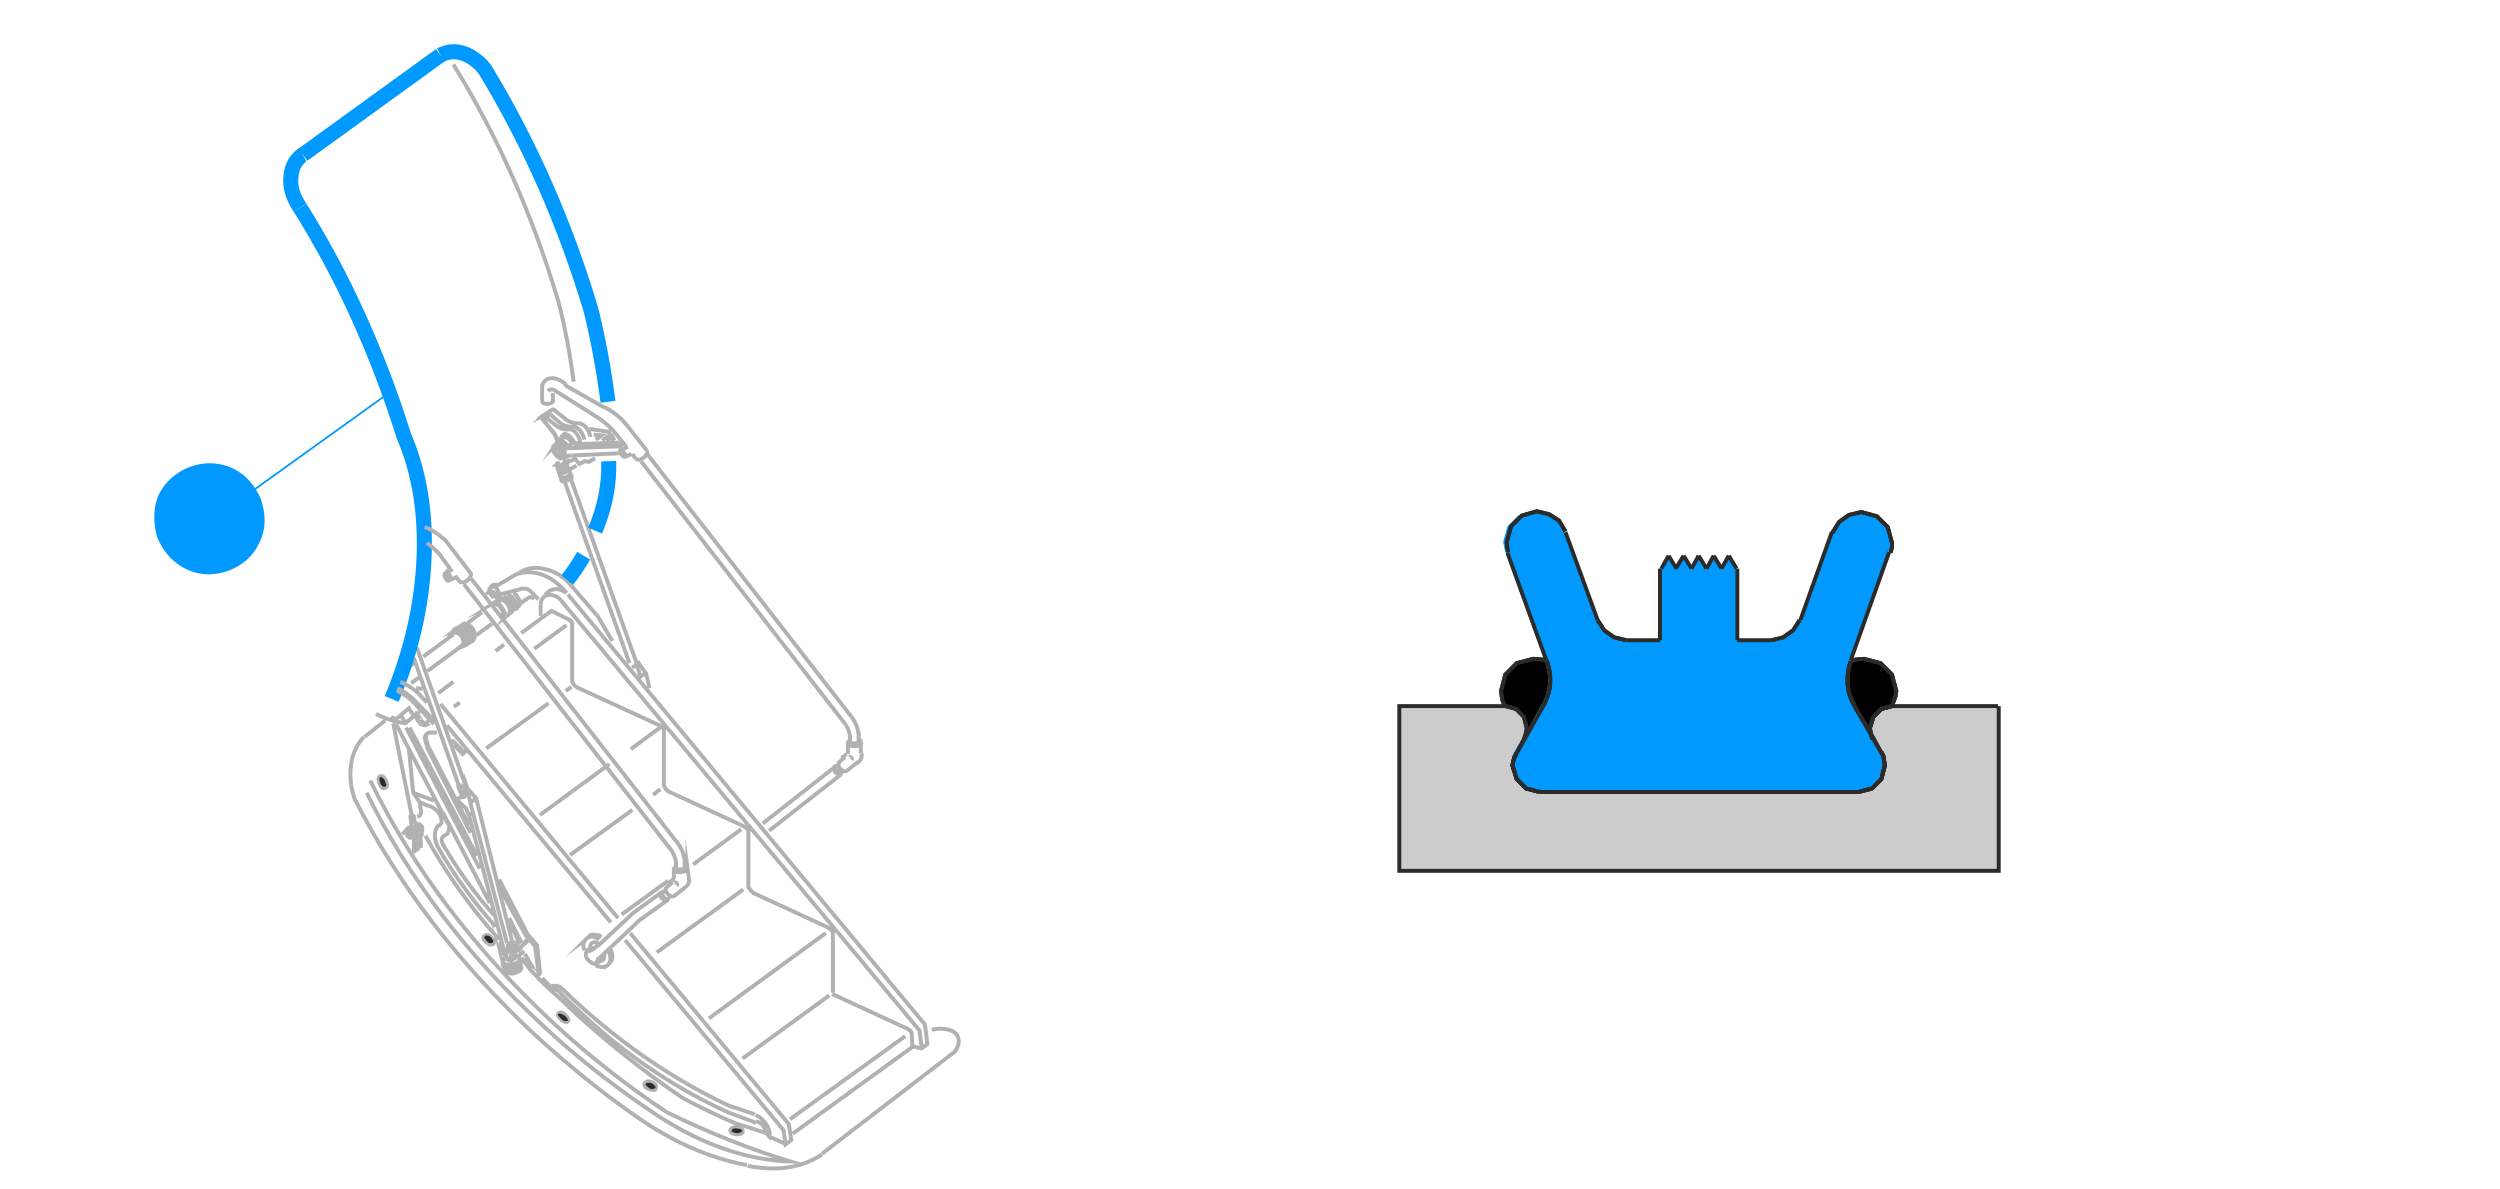 <?xml version="1.0" encoding="utf-8"?>
<!-- Generator: Adobe Illustrator 24.2.3, SVG Export Plug-In . SVG Version: 6.00 Build 0)  -->
<svg version="1.1" id="Ebene_1" xmlns="http://www.w3.org/2000/svg" xmlns:xlink="http://www.w3.org/1999/xlink" x="0px" y="0px"
	 viewBox="0 0 349.1 166" style="enable-background:new 0 0 349.1 166;" xml:space="preserve">
<style type="text/css">
	.st0{fill:none;stroke:#0099FF;stroke-width:0.25;stroke-miterlimit:5;}
	.st1{fill:#0099FF;}
	.st2{fill:none;stroke:#0099FF;stroke-width:0.55;stroke-miterlimit:5;}
	.st3{fill:none;stroke:#B1B1B1;stroke-width:0.55;stroke-miterlimit:5;}
	.st4{fill:none;stroke:#0099FF;stroke-width:2.1;stroke-miterlimit:5;}
	.st5{fill:none;stroke:#B1B1B1;stroke-width:0.55;stroke-miterlimit:59.999;}
	.st6{fill:#2B2B2A;}
	.st7{fill:none;stroke:#B1B1B1;stroke-width:0.25;stroke-miterlimit:5;}
	.st8{fill:#CCCCCC;}
	.st9{fill:none;stroke:#2B2B2A;stroke-width:0.55;stroke-miterlimit:5;}
</style>
<path id="Layer1_2_MEMBER_0_1_STROKES" class="st0" d="M55.1,54.3L27.4,74.2"/>
<path class="st1" d="M22.7,69c-0.9,1.8-1.1,3.8-0.4,6c0.9,2.2,2.4,3.7,4.3,4.5c1.7,0.7,3.5,0.7,5.4,0c1.8-0.7,3.2-1.9,4-3.6
	c1-1.9,1-4,0.2-6.2c-1-2.1-2.4-3.5-4.3-4.2c-1.7-0.6-3.5-0.6-5.3,0.1C24.9,66.2,23.6,67.3,22.7,69z"/>
<path id="Layer1_2_MEMBER_1_1_STROKES" class="st2" d="M22.2,74.9c0.9,2.2,2.4,3.7,4.3,4.5c1.7,0.7,3.5,0.7,5.4,0
	c1.8-0.7,3.2-1.9,4-3.6c1-1.9,1-4,0.2-6.2c-1-2.1-2.4-3.5-4.3-4.2c-1.7-0.6-3.5-0.6-5.3,0.1c-1.8,0.7-3.1,1.9-4,3.5
	C21.7,70.7,21.6,72.7,22.2,74.9z"/>
<path id="Layer1_2_MEMBER_2_1_STROKES" class="st3" d="M86.4,63.3l-6.6,0.3 M85.5,89.5l-2-3.4l-3.7-4.3 M72.8,88.4l4.2-3.1l2.6,1.3
	l0.3,0.4v8.2l0.3,0.5l0.4,0.3l11.3,5.2l0.5,0.3l0.1,0.1l0.2,0.2v7.9l0.3,0.5l0.3,0.3l10.4,4.8l0.5,0.3l0.3,0.3v8l0.4,0.5l0.3,0.3
	l10.4,4.8l0.4,0.3l0.3,0.3v8.5 M75.5,86v-1.6 M79,96.5l0.8-0.6 M89.3,92.8l0.9,1.2l0.5,2.1 M74.6,90.6l4.5-3.3 M75.4,113.8l9.7-7.1
	 M79.6,119.4l8.7-6.3 M96.8,120.7l6.7-4.9 M91.2,111l1-0.8 M92.3,101.5l-4.2,3.1 M106.9,158.1l0.5,0.6l0.1-0.5 M91.7,133l12.1-8.8
	 M86.8,127.7l6.5-4.7 M87.3,131.3l22.1,26.5l0.3,2l0.8-0.6l-0.3-1.9l-0.1-0.4L88,130.3 M79.3,83l49.8,60l0.1,0.4l0.3,2.4l-0.8,0.6
	l-1.3-0.3v0.1l-16.7,12.1 M116.2,138.8l10.4,4.8l0.5,0.3l0.2,0.3l0.1,1.8 M128.7,146.4l-0.3-2.5L78.3,83.8 M133.4,146.8l-18.6,14.3
	 M110.3,156.3l16.1-11.6 M116.7,107l-10.2,8 M117.5,108.1l-10.1,7.9 M103.7,147.8l12.1-8.8 M99,142.2l16.3-11.9 M109.6,159.7l-2.2-1
	 M50.9,102.9l2.9-2.3 M63.4,98.7l0.8-0.6 M61.2,96.8l2.1-1.6 M69.2,90.9l1.2-0.9 M67.9,104.5l8.7-6.3 M85.3,128.8l-22.9-27.5
	 M61.5,98.3l24.8,29.9 M118.1,101.2L89.5,64.4 M118.9,100.1L90.3,63.3 M78.9,67.4l9,25.2 M79.8,67.1l9.1,25.5"/>
<path id="Layer1_2_MEMBER_3_1_STROKES" class="st4" d="M42.3,21.6L61.5,7.7"/>
<path id="Layer1_2_MEMBER_4_1_STROKES_1_" class="st3" d="M65.3,87l2-1.5 M59.1,91.7l4.2-3.1 M66.5,88.7l2.2-1.6 M59.7,93.7l4.9-3.6
	 M57.4,95.4l1.1-0.8 M57.8,91.9l0.2,0.6l6.1,17.3 M58,92.5L57.2,93 M58.2,90.4l6.7,19"/>
<path id="Layer1_2_MEMBER_5_1_STROKES_1_" class="st4" d="M42.3,21.6c-0.2,0.1-0.4,0.3-0.6,0.5c-0.8,0.8-1.1,1.9-1.1,3.2
	c0,1.3,0.5,2.5,1.3,3.7 M61.5,7.7c0.8-0.4,1.6-0.6,2.6-0.4S66,8,66.9,8.8c0.4,0.3,0.7,0.8,1.1,1.3"/>
<path id="Layer1_2_MEMBER_6_1_STROKES_1_" class="st3" d="M75.7,56v-1.9c0-0.3,0.1-0.6,0.3-0.8c0.3-0.4,0.7-0.5,1.3-0.5
	c0.5,0.1,1,0.3,1.5,0.7l0.1,0.1l0.2,0.3l4.9,2.8c0.8,0.3,1.6,0.8,2.4,1.5c0.4,0.3,0.6,0.6,0.9,0.9c0,0,0,0.1,0.1,0.1l2.9,3.7
	 M76.5,54.6c0.3-0.3,0.7-0.3,1.1,0l0,0l5.7,3.6c0.6,0.4,1.2,0.8,1.8,1.4c0.3,0.3,0.7,0.7,1,1.1l1.3,1.6 M77.2,54.9V56 M82.3,59.9
	l2.7,0.4 M88.3,63.4l0.5,0.7 M118.1,101.2c0.4,0.6,0.6,1.3,0.6,1.9 M118.4,104.8v0.4h0v0.1h0v0 M120.3,105.2c0.1,0.4,0,0.8-0.3,1.1
	l-0.3,0.3 M118.9,100.1c0.6,0.8,0.9,1.6,1,2.4 M78.3,83.8c-0.3-0.4-0.7-0.6-1.2-0.7c-0.4-0.1-0.8,0-1.1,0.2
	c-0.3,0.3-0.5,0.6-0.5,1.1 M69.8,83l2.8-0.7h0c0.1,0,0.2-0.1,0.2-0.1c0.2,0,0.4,0,0.7,0c0.3,0.1,0.7,0.4,0.9,0.7c0,0,0,0,0,0
	l0.8,0.8 M76.5,82.7c0.7-0.6,1.6-0.6,2.6,0.1c-1-1.2-2.1-2.1-3.5-2.6c-1.4-0.4-2.6-0.4-3.7,0.1l-2.7,1.6 M106.9,158.1
	c0-0.4-0.2-0.7-0.5-1.1c-0.3-0.2-0.5-0.4-0.8-0.4 M107.5,158.3c-0.1-0.8-0.5-1.5-1.2-2.1c-0.3-0.3-0.6-0.4-0.8-0.5 M114.8,161.2
	c-2.9,1.9-6.3,2.4-10.4,1.6 M50.8,102.9c-1,1.1-1.6,2.4-1.8,4c-0.2,1.6,0,3.2,0.6,4.9 M71.9,80.3l0.6-0.3c1-0.7,2.3-0.9,3.7-0.5
	c1.4,0.3,2.6,1.1,3.7,2.4"/>
<path id="Layer1_2_MEMBER_7_1_STROKES_1_" class="st4" d="M41.9,29c5.9,9.4,10.8,20.1,14.5,31.9c2.2,5.1,3.1,10.9,2.8,17.3
	c-0.3,6.4-1.8,12.9-4.5,19.4 M85,64.4c0.1,3.2-0.5,6.4-1.9,9.7 M67.9,10c6.1,10.1,11,21.2,14.6,33.2c1,4,1.8,8.3,2.4,12.9
	 M81.5,77.6c-0.7,1.2-1.4,2.3-2.3,3.4"/>
<path id="Layer1_2_MEMBER_8_1_STROKES_1_" class="st5" d="M119.9,102.4v0.8c0.2,0.1,0.3,0.2,0.3,0.3c0,0,0,0,0,0c0,0,0,0.1,0,0.1
	v1.6 M118.4,104.9v-1.2v0c0-0.1,0.1-0.2,0.3-0.3v-0.6 M118.9,106.1c0.1-0.1,0.1-0.2,0-0.3c-0.1-0.1-0.2-0.2-0.3-0.1 M118.2,105.3
	l-0.5,0.4l0.1,0.2l-0.6,0.5l0,0c-0.1,0.1-0.1,0.3-0.1,0.5c0,0.1,0.1,0.3,0.2,0.4c0.4,0.4,0.7,0.5,1,0.3l0,0l1.5-1.2 M119.9,103.3
	v0.1c0,0.2-0.2,0.4-0.6,0.4c-0.3,0-0.5,0-0.6-0.1c0,0-0.1-0.1-0.1-0.2v-0.1 M118.4,103.7c0.1,0.4,0.4,0.5,1,0.5
	c0.6,0,0.9-0.2,0.9-0.5 M117.6,107.8L117.6,107.8c-0.2,0.2-0.3,0.1-0.6-0.1c-0.2-0.3-0.2-0.5-0.1-0.8c-0.1,0-0.2,0.1-0.3,0.1
	c-0.2,0.2-0.2,0.4,0,0.8c0.3,0.3,0.5,0.4,0.8,0.2L117.6,107.8z M117.2,106.9c-0.1,0-0.2,0-0.3,0 M76.1,83.1l0.5-0.5 M90.2,94
	l-0.8,0.5L89,92.9l0.1-0.2l0.2,0.1L89,92.3 M88.2,93.1l0.3,0c0.3-0.1,0.4-0.3,0.4-0.5 M96,121.2c0,0.3-0.3,0.5-0.9,0.6
	c-0.3,0-0.5,0-0.7-0.1c-0.2-0.1-0.3-0.2-0.3-0.4v1.2l-0.1,0.3h0v0h0v0h0l-0.5,0.4l0.2,0.2l-0.6,0.5c-0.2,0.2-0.2,0.3-0.1,0.5
	c0,0.1,0.1,0.3,0.2,0.4c0.4,0.4,0.7,0.5,1.1,0.2l1.5-1.2l0.1-0.1c0.3-0.3,0.4-0.6,0.3-1L96,121.2z M96,121.2c0-0.1-0.1-0.3-0.4-0.3
	v0.3c0,0.2-0.2,0.2-0.6,0.2c-0.3,0-0.4,0-0.5-0.1c0,0-0.1-0.1-0.1-0.2v-0.1c-0.2,0.1-0.3,0.3-0.3,0.4 M65.8,80.8l28.8,36.9
	c0.6,0.8,0.9,1.6,1,2.4v0.8 M94.4,120.9v-0.5c-0.1-0.6-0.3-1.1-0.6-1.6l-29-37.2 M94.5,123.7c0.1-0.1,0.1-0.2,0-0.3
	c-0.1-0.2-0.2-0.2-0.3-0.1 M92.8,124.5c-0.1,0-0.1,0-0.2,0c-0.2,0.3-0.1,0.6,0.1,0.8c0.2,0.2,0.4,0.3,0.6,0.2l-0.1,0.2c0,0,0,0,0,0
	l-3.9,2.8l-5.4,5.1c0,0.2-0.1,0.4-0.3,0.5c0,0.3-0.2,0.5-0.4,0.5c-0.3,0-0.6-0.1-0.9-0.4c-0.4-0.3-0.5-0.6-0.5-1
	c0-0.2,0.2-0.4,0.4-0.4c0,0,0,0,0,0c0-0.2,0.1-0.3,0.2-0.3c0-0.5,0.1-0.8,0.4-0.9c0.3-0.1,0.6,0,0.9,0.3l4.7-4.4l4-2.9 M92.3,124.6
	c0.1,0,0.1-0.1,0.3-0.1 M92.3,124.6c-0.2,0.2-0.2,0.5,0.1,0.8c0.1,0.1,0.3,0.2,0.4,0.3c0.1,0,0.2,0,0.3,0 M84,130.8l-0.4-0.2
	l-0.7-0.1l-0.3,0l-0.3,0.2L82,131c0.4-0.3,1-0.3,1.7,0.2 M82,131C82,131,82,131,82,131c-0.5,0.4-0.7,0.9-0.4,1.7 M83.6,131.9
	l-0.6,0.5l-0.4,0.3c-0.3,0-0.5,0-0.6,0 M65.2,109.9l-0.1-0.3c0,0.1-0.1,0.2-0.5,0.3c-0.4,0.2-0.6,0.2-0.6,0l0.3,0.7c0,0,0.1,0,0.2,0
	c0.1,0,0.2,0,0.4-0.1c0-0.2,0-0.4,0.1-0.4c0.1-0.1,0.2-0.1,0.3,0v0l0,0l1.2,1.4l3,12l3.9,7.1l1.3,1.5l0.5,3.7c0,0.1,0,0.2,0,0.3l0,0
	c0.1,0,0.2-0.2,0.2-0.4L75,132l-1.3-1.5l-4-7.7 M75.2,136.1C75.2,136.1,75.2,136.1,75.2,136.1c-0.1,0.1-0.2,0.2-0.4,0.1
	c0.6,0.7,1.3,1.3,2,2c0.4-0.2,0.8-0.1,1.2,0.2c0.9,1,2,2,3.3,3.2c6.3,5.9,13.1,10.4,20.3,13.7l4,1.5 M105.4,155.6l-3.6-1.2
	c-7.9-3.7-15.1-8.7-21.7-14.8l-1.9-1.8c-0.5-0.2-1-0.2-1.3,0l-1.2-1.2 M106.9,158.2l-0.9-0.3c-1.2-0.4-2.2-0.7-3.2-1
	c-2.4-1-4.9-2.2-7.5-3.6c-5.6-3.8-11-8.1-16-12.8c-0.8-0.8-1.7-1.6-2.5-2.3 M85,132.8c0.3,0.7,0.3,1.3,0.1,1.7
	c0.5-0.4,0.5-1,0.2-1.9 M83.5,134.1c0-0.1,0-0.1,0-0.2l0.4-0.3 M83.8,134.2c0.2,0,0.4-0.1,0.5-0.3c0.1-0.2,0.1-0.4,0.1-0.6
	 M83.2,134.8c0.6,0.3,1.1,0.3,1.5,0.1c0.2-0.1,0.3-0.3,0.4-0.4 M82.3,132.5c0.2-0.1,0.4-0.1,0.8-0.1 M49.6,111.7
	c6.1,12,14.5,22.9,25.2,32.9c4.4,4,9,7.8,13.9,11.2c5.1,3.6,10.3,5.9,15.6,6.9 M51.2,110.7c5.8,11.9,14.1,22.8,24.7,32.6
	c4.8,4.5,10.1,8.6,15.8,12.4c6.4,4.2,12.7,6.3,18.7,6.5c-5.6-1.7-11.4-4-17.3-6.9c-5.6-3.7-10.9-7.9-15.9-12.5
	c-11-10.3-19.5-21.5-25.5-33.8 M130.1,143.8c0.9-0.2,1.7-0.2,2.4,0c0.7,0.2,1.1,0.5,1.3,1.1c0.2,0.6,0,1.3-0.5,2 M69.8,83l-0.6-1.1
	L68.5,82l-0.2,0.3l0,0.4l0.2-0.1c0.1,0,0.2,0,0.3,0l1.6,1.3c0.2,0.1,0.4,0.3,0.5,0.5c0.2,0.3,0.3,0.6,0.3,0.9c0,0.2-0.1,0.4-0.2,0.5
	l0.1-0.1l0.2-0.1c0.2-0.1,0.3-0.3,0.3-0.6c0-0.3-0.1-0.6-0.3-0.8c-0.1-0.2-0.3-0.4-0.5-0.6l-0.5-0.4 M71.8,85.2c0,0,0.1-0.1,0.1-0.1
	c0.1-0.1,0.2-0.3,0.2-0.5c0-0.3-0.1-0.6-0.3-0.9c-0.3-0.3-0.5-0.5-0.7-0.6 M71.8,84.8c0.1-0.3,0.1-0.6-0.2-1.1
	c-0.2-0.3-0.5-0.5-0.8-0.6 M71.7,82.8c0.2,0.1,0.4,0.3,0.6,0.6c0.2,0.3,0.3,0.6,0.3,0.9l1.3-0.9l0.2,0l0.5,0.1 M72.6,84.2
	c0,0.3-0.1,0.4-0.3,0.6l-0.3,0.3 M69.4,81.6l-0.6,0.1L68.5,82 M68.6,83.5c0.1-0.1,0.1-0.1,0-0.3c-0.1-0.1-0.2-0.2-0.3-0.1 M68,83
	c0-0.1,0.1-0.2,0.3-0.3c0.1,0,0.3,0,0.3,0.1l1.4,1.2c0,0,0,0,0,0 M70.2,86c0.1-0.3,0.1-0.6-0.2-1c-0.3-0.5-0.6-0.7-1-0.6 M70,84.1
	c-0.4-0.3-0.7-0.3-0.9,0l-0.3,0.2c0.2-0.1,0.4-0.1,0.7,0c0.3,0.1,0.5,0.4,0.7,0.7c0.4,0.6,0.4,1,0.2,1.3l0.5-0.4c0,0,0,0-0.1,0
	 M66.3,88.7c0-0.3-0.1-0.6-0.3-0.9c-0.2-0.3-0.4-0.5-0.7-0.6c-0.3-0.1-0.5-0.2-0.7,0l-0.4,0.3c0.2-0.1,0.4-0.1,0.7,0
	c0.3,0.1,0.5,0.4,0.7,0.7c0.2,0.3,0.3,0.6,0.3,0.9c0,0.2,0,0.3-0.1,0.5l0.3-0.2C66.2,89.2,66.3,89,66.3,88.7z M70.9,85.9L70.9,85.9
	 M63.3,88.2c0.2-0.1,0.4-0.1,0.7,0 M63.3,88.2C63.3,88.2,63.2,88.2,63.3,88.2c-0.2,0.1-0.2,0.3-0.3,0.4c0.1,0,0.2-0.1,0.3-0.2
	c0.1-0.1,0.3-0.1,0.6,0c0.2,0.1,0.4,0.3,0.6,0.5c0.1,0.3,0.2,0.5,0.2,0.8c0,0.3-0.1,0.4-0.3,0.5l-0.2,0.2c0.1,0,0.2,0,0.4-0.1
	c0,0,0.1-0.1,0.1-0.1c0.1-0.1,0.2-0.3,0.2-0.5c0-0.3-0.1-0.6-0.3-0.9c-0.2-0.3-0.4-0.5-0.7-0.6 M64.7,90.3l0.4-0.4
	c0.1-0.1,0.2-0.2,0.2-0.3c0-0.1,0.1-0.2,0-0.3c0-0.2-0.1-0.5-0.3-0.8c-0.2-0.3-0.4-0.5-0.7-0.6c0,0-0.1,0-0.1-0.1
	c-0.1,0-0.2-0.1-0.3-0.1c-0.1,0-0.2,0-0.3,0.1l0,0l-0.4,0.3 M65.4,89.6c0.2,0,0.3,0,0.3-0.1 M65.4,89.3c0.2-0.4,0.2-0.7-0.1-1
	c-0.3-0.5-0.6-0.6-1-0.5 M64.2,87.5L64,87.8 M58.3,99.4c0,0.4,0.2,0.7,0.4,1 M58.3,99.4c-0.1,0.1-0.2,0.3-0.2,0.5
	c0,0.3,0.1,0.5,0.3,0.8c0.2,0.2,0.4,0.4,0.6,0.5c0.2,0.1,0.4,0.1,0.6,0c-0.4-0.2-0.6-0.4-0.9-0.7 M59.6,98.1l-1.3-1.4
	c-0.7-0.6-1.5-1.1-2.4-1.5 M58.6,99.3l-0.2,0.1c0,0,0,0,0,0 M59,96.2l-0.9-0.1 M55.4,96.4c0.5,0.3,1.1,0.6,1.6,1l0.4,0.3l3.2,3.4
	 M55.5,96.1c0.5,0.2,1,0.5,1.7,1.1l0.4,0.3l3.3,3.4 M54.6,100.1c0.4,0.3,0.7,0.3,1,0.1l0.3-0.3l1.2-1l0.7,1.1l-1.2,1
	c-1.4-0.2-2.7-0.6-4.1-1.3 M58.3,114.1l0.3-0.2c0.1-0.1,0.2-0.3,0.2-0.6l-0.2-1.3l-0.9-1.3l-0.6-6.1l-1.8-3.5 M56.2,116.5l0.8-0.9
	c0,0,0.1,0,0.1,0l0.3-0.1c0,0,0,0,0,0c0.1-0.3,0-0.5,0-0.8l-0.1-0.7l0.1-0.1c0,0,0.1,0,0.1,0L54.9,101 M57.1,116.9
	c0.1,0.1,0.2,0.1,0.2,0.1c0.2-0.1,0.2-0.3,0.1-0.5c0-0.1-0.1-0.2-0.2-0.3c-0.1-0.1-0.2-0.1-0.2,0c-0.2,0.1-0.2,0.2-0.1,0.5
	C57,116.7,57,116.8,57.1,116.9z M65.1,104.8l-0.3,0.3l-0.2,0.2l-1.2-1.3 M64.8,105.1l-1.7-1.8 M59.6,104.3l6.1,12 M59.4,103.2
	c0,0.4,0.1,0.7,0.3,1.1 M59.5,102.6c-0.1,0.1-0.2,0.3-0.2,0.6 M59.5,102.6c0.1-0.1,0.1-0.2,0.2-0.2c0.2-0.1,0.4-0.2,0.5-0.1l0.8,0
	 M65.5,115.2l-5.6-10.8c-0.3-0.6-0.4-1.2-0.4-1.7 M59.5,101.1C59.6,101.1,59.6,101.1,59.5,101.1c0.2-0.1,0.2-0.3,0.2-0.5
	 M63.9,109.9L63.9,109.9c0.1,0,0.3-0.1,0.5-0.2c0.3-0.1,0.4-0.2,0.3-0.3 M65.2,110.1L65.2,110.1 M64.4,110.7l0.1,0.6l0.2,0l0.1,0
	c0.2-0.1,0.2-0.4,0-0.7v0c0,0,0,0,0,0 M64.5,111.3l-0.4,0.1c-0.2,0.1-0.2,0.4,0,0.6l1,0.9l0.1,0.3l0.3,0.7c0-0.1,0-0.1,0.1-0.2
	c0.1-0.1,0.2,0,0.3,0.1 M58.6,112l1.1,0.5c0,0,0,0,0,0c0,0,0.1,0,0.1,0c0.4,0.1,0.7,0.3,1.1,0.6c0.4,0.4,0.6,0.7,0.7,1.1
	c0.1,0.4,0.1,0.8-0.2,1l-0.3,0.2c-0.5,0.7-0.5,1.7,0,2.8c2.3,4,5,7.7,8.1,11.2 M57.5,113.9c0.1,0,0.2,0,0.3,0.1l0.1,0.7l0.2,0.4
	c0.3-0.1,0.6,0,0.8,0.3c0.1,0.3,0.1,0.5,0,0.7c0,0.1,0,0.2,0,0.3c0,0.2-0.1,0.4-0.2,0.5l0.1,1.5 M58,115.2l0,0.1
	c0.2,0.1,0.4,0.2,0.5,0.5c0.1,0.1,0.2,0.3,0.2,0.4 M57.1,115.6c0.3,0,0.5,0.2,0.7,0.5c0.1,0.1,0.2,0.3,0.2,0.5v2.2l0.4-0.3v-1.9
	c-0.1-0.2-0.1-0.4-0.3-0.5c-0.2-0.4-0.5-0.5-0.8-0.5 M57.8,119v-2.3 M68.4,126.1l-5.7-11c0.1,0.5,0,0.9-0.2,1.3
	c-0.1,0.1-0.3,0.2-0.5,0.3l-0.1,0.1l0,0c-0.3,0.3-0.3,0.6,0,1.2c2,3.4,4.3,6.7,7.1,9.8 M57.7,110.7l2.9,1.1 M65.2,110.1l0.5,2
	l0.7-0.6 M66.6,119.5l-9.4-17.9 M67,121.3l-10.3-19.7 M62.6,115.1l-5.5-10.5 M56.6,100.9l-0.7-1.1 M71.1,128.2l1.6,3.2l-0.2,0.2
	l-1.4-2.9 M71.5,131.4l-2-7.9 M72.9,134.1l0.4,0.3l0.9,0.7 M72.6,133.3l0.6-0.5 M71.1,133.1l-0.8-0.3 M70.1,133l0.6,0.5v0.4l0.6,0.3
	l0-0.6l0.2-0.4l0.8-0.5l0.3-0.2l1-1.3 M71.3,134.2l0.6-0.4l0-0.6 M72.8,133.8l1.4,1l-0.9-1.6 M73.7,131.4l-1.2,1 M65.5,113.8
	l4.8,18.6 M65.7,112.2l5.1,19.5 M59.4,116.7c2.8,5.1,6.2,9.9,10.3,14.5 M74.8,136.2c-0.6-0.6-1.1-1.2-1.5-1.8 M92.3,124.6
	C92.3,124.6,92.3,124.6,92.3,124.6"/>
<path id="Layer1_2_MEMBER_9_1_STROKES_1_" class="st5" d="M59.6,75.8l1,0.8c0.6,0.6,0.9,0.9,1,1.1l1.3,1.8l-0.6,0.3 M59.3,73.6
	c0.9,0.3,1.8,0.9,2.6,1.6c0.3,0.2,0.5,0.5,0.8,0.9l2.9,3.8l0.1,0.1c0.1,0.1,0.1,0.3,0,0.5c-0.1,0.2-0.2,0.4-0.4,0.5
	c-0.4,0.4-0.8,0.4-1.1,0.2l-0.5-0.6l-0.9,0.4c-0.2,0.2-0.4,0.1-0.6-0.3c-0.2-0.3-0.2-0.5,0-0.7l1-0.5 M75.7,56
	c0,0.3,0.3,0.4,0.8,0.4c0.5-0.1,0.7-0.2,0.8-0.5 M76,58.3c-0.1,0.1-0.1,0.3,0,0.5l1.4,1.8c0.1,0.1,0.2,0.1,0.2,0.3
	c0.1,0.2,0.2,0.4,0.3,0.7l0.4-0.4c0-0.1,0.1-0.1,0.1-0.2c0,0,0.1-0.1,0.1-0.1l0.2-0.1l0-0.1c0,0,0.1-0.1,0.1-0.1
	c0.1,0,0.3,0,0.4,0.1c0.2,0.1,0.4,0.2,0.6,0.5c0.1,0.1,0.2,0.3,0.3,0.4l0,0c0.1,0.2,0.3,0.3,0.5,0.3H81c0-0.4-0.1-0.8-0.4-1.2
	c-0.4-0.6-0.9-0.9-1.4-0.7c-0.3,0-0.8-0.1-1.3-0.4l-1.3-1l0,0l-0.2-0.1v0c0-0.1-0.1-0.1-0.1-0.2C76.2,58.2,76.1,58.2,76,58.3z
	 M75.7,58.1l0.2-0.1C75.8,58,75.8,58,75.7,58.1C75.7,58.1,75.7,58.1,75.7,58.1z M75.7,58.1c-0.1,0.1-0.1,0.3,0.1,0.5l1.7,2 M82.4,61
	c0-0.3-0.1-0.7-0.4-1.1c-0.2-0.3-0.4-0.5-0.8-0.7c-0.2-0.1-0.4-0.1-0.5-0.1c-0.1,0-0.1,0-0.2,0c-0.4,0-0.8-0.1-1.3-0.4l-1.5-1.2l0,0
	l0,0c-0.3-0.3-0.5-0.4-0.6-0.3L75.9,58c0.1,0,0.3,0.1,0.4,0.2c0.1,0,0.2,0.1,0.3,0.4 M81.6,61.4c-0.1-0.4-0.2-0.7-0.4-1
	c-0.4-0.6-0.9-0.9-1.3-0.8c0,0-0.1,0-0.1,0c-0.3,0-0.8-0.1-1.3-0.3l-1.3-1.1l0,0c-0.2-0.3-0.4-0.4-0.5-0.3c0,0,0,0,0,0h0l0.1,0
	 M63.3,9C69.5,19,74.4,30.1,78,42.2c0.9,3.5,1.6,7.2,2.1,11.1 M87.7,62.4l-0.3,0.1l-0.7,0.4h0c0,0-0.1,0.1-0.1,0.1
	c-0.1,0.1,0,0.3,0.2,0.5c0.2,0.3,0.4,0.3,0.5,0.3l0,0l0.9-0.4 M87.2,63.3c-0.1-0.1-0.2-0.2-0.3-0.1c-0.1,0-0.1,0.1,0,0.3
	c0.1,0.1,0.1,0.2,0.3,0.1C87.3,63.5,87.3,63.4,87.2,63.3z M88.8,64.1c0.3,0.2,0.6,0.1,1.1-0.2c0.2-0.1,0.3-0.3,0.4-0.5
	c0.1-0.2,0.1-0.4,0-0.5 M85.7,60.7l-0.5,0.3l0,0.3l-0.5,0.3 M85.1,60.9l0-0.9 M85.9,61.1l-0.5,0.3 M84.9,60.9l-0.8,0.6 M82.9,60.7
	l1.1,0.1l-0.8,0.6 M87.4,62.6l-0.7,0.1c-0.1,0.1-0.2,0.2-0.1,0.4 M78,61.6c0.2-0.1,0.4-0.1,0.7,0.1c0.3,0.2,0.5,0.4,0.6,0.7l0.6-0.5
	l-0.2-0.3c-0.2-0.3-0.4-0.4-0.6-0.5c-0.2-0.1-0.3-0.1-0.4,0l-0.3,0.2 M78.9,60.8l0.2-0.1 M87,62.3l-7.7,0.3c-0.1,0.1-0.2,0-0.3-0.2
	l0,0c-0.1-0.2-0.3-0.4-0.6-0.5c-0.3-0.2-0.5-0.2-0.7,0l-0.2,0.3c0.1-0.1,0.3-0.1,0.5,0c0.2,0.1,0.4,0.3,0.6,0.5
	c0.2,0.3,0.3,0.5,0.3,0.8c0,0.2,0,0.4-0.1,0.5l0.3-0.3l0.7-0.1 M78.8,63.9C78.8,63.9,78.8,63.9,78.8,63.9c-0.2,0.1-0.3,0.1-0.6,0
	c0,0,0,0,0,0c0,0-0.1,0-0.1,0c-0.2-0.1-0.4-0.2-0.5-0.4c-0.1-0.2-0.2-0.3-0.3-0.4c-0.1-0.1-0.1-0.3-0.1-0.4c0-0.2,0-0.4,0.2-0.5
	c0,0,0,0,0.1,0 M77.7,61.8l0.3-0.2c0,0,0,0,0.1-0.1 M78.3,63.7c-0.2,0.1-0.4,0.1-0.6-0.3c-0.3-0.3-0.3-0.5-0.1-0.6
	c0.2-0.2,0.4-0.1,0.6,0.3C78.4,63.4,78.5,63.6,78.3,63.7z M78.5,63.9c0.3-0.2,0.2-0.5-0.1-0.9c-0.3-0.4-0.6-0.6-0.9-0.4
	c-0.1,0.1-0.2,0.3-0.1,0.5c0.1,0.1,0.1,0.2,0.2,0.4c0.2,0.2,0.4,0.4,0.6,0.5C78.3,63.9,78.4,63.9,78.5,63.9z M78.6,65.6
	c-0.1,0.1-0.2,0.1-0.3,0c-0.1-0.1-0.1-0.2-0.1-0.3c0.1-0.1,0.2,0,0.3,0C78.6,65.5,78.6,65.6,78.6,65.6z M77.9,64.4
	c0,0.2-0.1,0.4-0.2,0.5l0.9,0c0.1-0.1,0.2-0.3,0.2-0.5 M78.1,66.1c0.1,0.1,0.3,0.1,0.7-0.1c0.5-0.2,0.7-0.3,0.6-0.5l0.2,0.5l0.1,0.3
	l0.1,0.3c0.1,0.2-0.1,0.4-0.6,0.5c-0.5,0.2-0.7,0.2-0.8,0L78.4,67l0,0v0l-0.1-0.3L78.1,66.1z M78.1,66.1L78.1,66.1L78.1,66.1
	L78.1,66.1z M79.5,65.6L79.5,65.6l-0.1,0l-0.4,0.3h-0.9l-0.4-1 M78.4,67L78.4,67 M80.1,63.8l0.8,1l0.7-0.4l0.6,0.1l0.9-0.5
	 M80.1,64.2l-0.8,0.3c-0.1,0.2-0.1,0.3-0.1,0.5l0.1,0.6 M79.5,65.6l1-0.6 M79.8,66.4c0.1,0.1-0.2,0.3-0.6,0.5
	c-0.4,0.2-0.6,0.2-0.7,0.1 M79.7,66.1c0,0.2-0.2,0.3-0.6,0.5s-0.7,0.1-0.8,0 M79.5,64.1c-0.1,0.1-0.1,0.3-0.2,0.4 M78.6,64.9
	l0.4,1.1 M86.9,62l-6.8,0.3 M86.5,61.8L81,62 M85,134.6l0.3-0.3 M81.8,132.9l0.4-0.4 M83.2,134.4l0.4-0.4 M78.9,141.7
	c0.4,0.4,0.6,0.7,0.4,0.9c-0.1,0.1-0.2,0.2-0.4,0.1c-0.2-0.1-0.4-0.2-0.5-0.3c-0.4-0.4-0.6-0.7-0.4-0.9
	C78.2,141.3,78.5,141.3,78.9,141.7z M91.3,152.2c0.2,0,0.3-0.1,0.3-0.3c0.1-0.3-0.1-0.6-0.6-0.8c-0.2-0.1-0.4-0.1-0.6-0.1
	c-0.2,0.1-0.3,0.1-0.4,0.3c-0.1,0.3,0.1,0.6,0.7,0.8C90.9,152.2,91.1,152.2,91.3,152.2z M103.7,158c0,0.3-0.3,0.4-0.9,0.4
	c-0.6-0.1-0.9-0.3-0.8-0.6c0-0.1,0.1-0.2,0.3-0.3c0.2-0.1,0.4-0.1,0.6-0.1s0.4,0.1,0.6,0.2C103.7,157.7,103.7,157.8,103.7,158z
	 M62.8,80.6c0.1,0,0.1-0.1,0-0.3c-0.1-0.1-0.1-0.2-0.3-0.1c-0.1,0.1,0,0.2,0,0.3C62.7,80.6,62.7,80.6,62.8,80.6z M53.8,110
	c0.3-0.1,0.3-0.5,0.1-1c-0.3-0.5-0.5-0.7-0.8-0.6c-0.3,0.1-0.3,0.5-0.1,1C53.2,110,53.5,110.2,53.8,110z M70,131.5l-0.1,0.2l0.3,0.7
	l0.4,0.3l0.4-0.1l-0.1-0.5c0.1-0.3,0.3-0.5,0.6-0.5c0,0,0.1,0,0.1,0c0.2-0.1,0.3,0,0.5,0.1l0.3,1 M68.9,131.8
	c0.2-0.2,0.1-0.5-0.3-0.9c-0.4-0.4-0.7-0.4-1-0.2c-0.2,0.2-0.1,0.5,0.3,0.9c0.2,0.1,0.4,0.2,0.5,0.3
	C68.7,131.9,68.8,131.9,68.9,131.8z M72.1,133.4c0.3,0.1,0.4,0.2,0.4,0.4c0,0,0,0.1,0,0.1v0.3h0c0.1,0.4-0.3,0.7-1.1,0.9
	c-0.3,0.1-0.6,0-0.8,0c-0.3-0.1-0.4-0.2-0.4-0.4l0-0.4c0-0.2,0.1-0.4,0.3-0.6 M71.4,132.3c0.1-0.2,0.1-0.3,0.3-0.3
	c0.2,0,0.3,0.1,0.3,0.3c0,0.2-0.1,0.3-0.3,0.3C71.5,132.7,71.4,132.6,71.4,132.3z M71.1,133.1l-0.1-0.5 M70.3,132.8l-0.1-0.4
	 M71.4,133.2l-0.3-1c0-0.3,0-0.5,0.2-0.6 M70.5,135.5C70.5,135.5,70.5,135.5,70.5,135.5l-0.1-0.4c0.1,0.3,0.5,0.4,1.2,0.3
	c0.3,0,0.6-0.1,0.8-0.3c0.2-0.2,0.3-0.3,0.3-0.5l0.1,0.5c0,0.4-0.3,0.6-1,0.8c-0.3,0.1-0.6,0-0.8,0
	C70.7,135.8,70.5,135.6,70.5,135.5z M74.2,134.8l0,0.3 M70.2,134.2c0.1,0.4,0.5,0.6,1.3,0.5c0.3-0.1,0.6-0.2,0.8-0.3
	c0.1-0.1,0.2-0.3,0.3-0.4 M69.9,131.8l-0.1,0.2l0.3,1 M79.5,65.6L79.5,65.6"/>
<path class="st6" d="M53.6,110.1h0.1c0.1,0,0.2-0.1,0.3-0.3c0.1-0.1,0.1-0.3,0-0.4c-0.1-0.5-0.3-0.8-0.7-1c-0.4-0.1-0.5,0.2-0.4,0.7
	S53.2,110,53.6,110.1z"/>
<path id="Layer1_2_MEMBER_10_1_STROKES_1_" class="st7" d="M53.7,110.1c0.1,0,0.2-0.1,0.3-0.3c0.1-0.1,0.1-0.3,0-0.4
	c-0.1-0.5-0.3-0.8-0.7-1c-0.4-0.1-0.5,0.2-0.4,0.7c0.1,0.5,0.3,0.8,0.7,0.9H53.7z"/>
<path class="st6" d="M67.9,130.6l-0.1,0c-0.3,0.2-0.3,0.4,0.1,0.8c0.3,0.4,0.6,0.5,0.9,0.4c0.4-0.1,0.4-0.4,0.1-0.8
	C68.5,130.7,68.2,130.6,67.9,130.6z"/>
<path id="Layer1_2_MEMBER_11_1_STROKES_1_" class="st7" d="M67.7,130.6c-0.3,0.2-0.3,0.4,0.1,0.8c0.3,0.4,0.6,0.5,0.9,0.4
	c0.4-0.1,0.4-0.4,0.1-0.8c-0.3-0.4-0.6-0.6-1-0.5L67.7,130.6z"/>
<path class="st6" d="M79.2,142.8L79.2,142.8c0.3-0.2,0.3-0.4,0.1-0.8c-0.1-0.1-0.2-0.3-0.5-0.4c-0.2-0.1-0.4-0.2-0.6-0.2
	c-0.4,0.1-0.4,0.4,0,0.8C78.5,142.7,78.8,142.8,79.2,142.8z"/>
<path id="Layer1_2_MEMBER_12_1_STROKES_1_" class="st7" d="M79.2,142.7c0.3-0.1,0.3-0.4,0-0.7c-0.1-0.1-0.2-0.3-0.5-0.4
	c-0.2-0.1-0.4-0.2-0.6-0.2c-0.4,0.1-0.4,0.4,0,0.8C78.5,142.6,78.8,142.8,79.2,142.7L79.2,142.7z"/>
<path class="st6" d="M91.5,152.2L91.5,152.2c0.2-0.2,0.2-0.3,0.1-0.5c-0.1-0.1-0.2-0.2-0.3-0.3c-0.4-0.3-0.8-0.3-1.1-0.2
	c-0.3,0.3-0.2,0.5,0.2,0.8C90.9,152.3,91.2,152.3,91.5,152.2z"/>
<path id="Layer1_2_MEMBER_13_1_STROKES_1_" class="st7" d="M91.6,152c0.1-0.1,0.1-0.2,0-0.4c-0.1-0.1-0.2-0.2-0.3-0.3
	c-0.4-0.3-0.8-0.3-1.1-0.2c-0.3,0.3-0.2,0.5,0.2,0.8C90.8,152.3,91.2,152.3,91.6,152L91.6,152z"/>
<path class="st6" d="M103.7,158.2L103.7,158.2c0.2-0.4,0-0.6-0.5-0.7c-0.4-0.1-0.8-0.1-1,0.1c-0.3,0.3-0.2,0.5,0.3,0.7
	C103,158.5,103.4,158.4,103.7,158.2z"/>
<path id="Layer1_2_MEMBER_14_1_STROKES_1_" class="st7" d="M103.7,158.1c0.1-0.3,0-0.5-0.5-0.6c-0.4-0.1-0.8-0.1-1,0.1
	c-0.3,0.3-0.2,0.5,0.3,0.7C102.9,158.4,103.3,158.4,103.7,158.1L103.7,158.1z"/>
<path d="M214.1,91.9l-2.3,0.6l-1.6,1.7l-0.6,2.2l0.1,0.7l0.4,1.4l1.5,0.5l1.1,1l0.5,1.6l-0.1,0.5l-0.3,1v0.1l2.6-4.7
	c1.1-2,1.3-4,0.5-6.2l-0.5-0.2L214.1,91.9 M259,92.1l-0.6,0.2v0.1c-0.2,0.5-0.3,1.1-0.3,1.7c-0.1,0.5-0.1,1-0.1,1.5
	c0.1,0.3,0.1,0.7,0.2,1l0.6,1.8c0.1,0,0.1,0.1,0.2,0.2l0.6,1.1l1.8,3l-0.2-0.5v-0.5l0.5-1.6l1-1l1.5-0.5l0.5-1.4l0.1-0.7l-0.6-2.2
	l-1.6-1.7l-2.3-0.6L259,92.1z"/>
<path class="st8" d="M264.2,98.5l-1.5,0.5l-1,1l-0.5,1.6v0.5l0.2,0.5l0.1,0.1l0.2,0.5l1.4,2.4l0.2,1.3l-0.6,1.9l-1.3,1.3l-1.9,0.5
	h-44.5L213,110l-1.3-1.3l-0.6-1.9l0.2-1.3l0.8-1.5l0.2-0.2l0.4-0.7l0.3-1l0.1-0.5l-0.5-1.6l-1.1-1l-1.5-0.5h-14.8v23H279v-23H264.2z
	"/>
<path class="st1" d="M263.5,73.5L262,72l-2.2-0.6l-1.7,0.3l-1.4,1l-1,1.4l-4.4,12.4l-1,1.4l-1.4,1l-1.7,0.4h-4.8V79.3l-1.2-1.8
	l-1,1.8l-1.1-1.8l-1,1.8l-1.1-1.8l-1,1.8l-1.1-1.8l-1,1.8l-1.1-1.8l-1,1.8l-0.2,10.1h-4.7l-1.8-0.4l-1.4-1l-0.8-1.4l-4.5-12.4
	l-1-1.5l-1.4-1l-1.8-0.3l-2.2,0.6l-1.5,1.5l-0.6,2.2l0.2,1l5.6,15.6c0.8,2.2,0.6,4.3-0.5,6.2l-2.6,4.7l-0.4,0.6l-0.2,0.2l-0.8,1.5
	l-0.2,1.3l0.6,1.9l1.3,1.3l1.8,0.5h44.5l1.9-0.5l1.3-1.3l0.6-1.9l-0.2-1.3l-1.4-2.4l-2-3.5l-0.6-1.1c-0.1-0.1-0.1-0.2-0.2-0.2
	l-0.6-1.8c-0.1-0.4-0.1-0.7-0.2-1c-0.1-0.5,0-1,0.1-1.5c0.1-0.6,0.2-1.1,0.3-1.7v-0.1l5.7-15.6l0.1-0.5v-0.6L263.5,73.5z"/>
<path id="Layer1_3_MEMBER_1_1_STROKES" class="st9" d="M264.2,98.6h14.8"/>
<path id="Layer1_3_MEMBER_2_1_STROKES" class="st9" d="M259,98.6l2.7,4.6"/>
<path id="Layer1_3_MEMBER_3_1_STROKES" class="st9" d="M258.4,92.4c-0.7,2.3-0.5,4.4,0.6,6.2"/>
<path id="Layer1_3_MEMBER_4_1_STROKES" class="st9" d="M258.4,92.4c-0.7,2.3-0.5,4.4,0.6,6.2"/>
<path id="Layer1_3_MEMBER_5_1_STROKES" class="st9" d="M264.2,98.6l0.5-1.4l0.1-0.7l-0.6-2.3l-1.6-1.6l-2.3-0.6l-1.2,0.1l-0.6,0.2"
	/>
<path id="Layer1_3_MEMBER_6_1_STROKES" class="st9" d="M264.2,98.6l0.5-1.4l0.1-0.7l-0.6-2.3l-1.6-1.6l-2.3-0.6l-1.2,0.1l-0.6,0.2"
	/>
<path id="Layer1_3_MEMBER_7_1_STROKES" class="st9" d="M264.2,98.6l-1.5,0.4l-1.1,1.1l-0.5,1.6l0.1,0.5l0.1,0.5l0.2,0.5"/>
<path id="Layer1_3_MEMBER_8_1_STROKES" class="st9" d="M264.2,98.6l-1.5,0.4l-1.1,1.1l-0.5,1.6l0.1,0.5l0.1,0.5l0.2,0.5"/>
<path id="Layer1_3_MEMBER_9_1_STROKES" class="st9" d="M215.5,98.6l-3.6,6.4"/>
<path id="Layer1_3_MEMBER_10_1_STROKES" class="st9" d="M215.5,98.6c1.1-2,1.3-4.1,0.5-6.3"/>
<path id="Layer1_3_MEMBER_11_1_STROKES" class="st9" d="M215.5,98.6c1.1-2,1.3-4.1,0.5-6.3"/>
<path id="Layer1_3_MEMBER_12_1_STROKES" class="st9" d="M216,92.3l-0.6-0.2l-1.3-0.1l-2.3,0.6l-1.6,1.6l-0.6,2.3l0.1,0.7l0.1,0.6
	l0.3,0.7"/>
<path id="Layer1_3_MEMBER_13_1_STROKES" class="st9" d="M216,92.3l-0.6-0.2l-1.3-0.1l-2.3,0.6l-1.6,1.6l-0.6,2.3l0.1,0.7l0.1,0.6
	l0.3,0.7"/>
<path id="Layer1_3_MEMBER_14_1_STROKES" class="st9" d="M212.8,103.2l0.2-0.5l0.1-0.5l0.1-0.5l-0.4-1.6l-1.1-1.1l-1.5-0.4"/>
<path id="Layer1_3_MEMBER_15_1_STROKES" class="st9" d="M212.8,103.2l0.2-0.5l0.1-0.5l0.1-0.5l-0.4-1.6l-1.1-1.1l-1.5-0.4"/>
<path id="Layer1_3_MEMBER_16_1_STROKES" class="st9" d="M279.1,98.6v23h-41.9"/>
<path id="Layer1_3_MEMBER_17_1_STROKES" class="st9" d="M210.2,98.6h-14.8v23h41.9"/>
<path id="Layer1_3_MEMBER_18_1_STROKES" class="st9" d="M212.8,103.2l-1,1.9"/>
<path id="Layer1_3_MEMBER_19_1_STROKES" class="st9" d="M262.7,105.1l-1-1.9"/>
<path id="Layer1_3_MEMBER_20_1_STROKES" class="st9" d="M215,110.6h44.5"/>
<path id="Layer1_3_MEMBER_21_1_STROKES" class="st9" d="M241.4,77.6l1.1,1.8"/>
<path id="Layer1_3_MEMBER_22_1_STROKES" class="st9" d="M241.4,77.6l-1,1.8"/>
<path id="Layer1_3_MEMBER_23_1_STROKES" class="st9" d="M233,77.6l1.1,1.8"/>
<path id="Layer1_3_MEMBER_24_1_STROKES" class="st9" d="M233,77.6l-1,1.8"/>
<path id="Layer1_3_MEMBER_25_1_STROKES" class="st9" d="M239.3,77.6l1.1,1.8"/>
<path id="Layer1_3_MEMBER_26_1_STROKES" class="st9" d="M239.3,77.6l-1,1.8"/>
<path id="Layer1_3_MEMBER_27_1_STROKES" class="st9" d="M235.1,77.6l1.1,1.8"/>
<path id="Layer1_3_MEMBER_28_1_STROKES" class="st9" d="M235.1,77.6l-1.1,1.8"/>
<path id="Layer1_3_MEMBER_29_1_STROKES" class="st9" d="M237.2,77.6l1.1,1.8"/>
<path id="Layer1_3_MEMBER_30_1_STROKES" class="st9" d="M237.2,77.6l-1,1.8"/>
<path id="Layer1_3_MEMBER_31_1_STROKES" class="st9" d="M231.8,89.4h-4.7"/>
<path id="Layer1_3_MEMBER_32_1_STROKES" class="st9" d="M247.4,89.4h-4.8"/>
<path id="Layer1_3_MEMBER_33_1_STROKES" class="st9" d="M231.8,89.4v-10"/>
<path id="Layer1_3_MEMBER_34_1_STROKES" class="st9" d="M242.6,89.4v-10"/>
<path id="Layer1_3_MEMBER_35_1_STROKES" class="st9" d="M210.5,77.2l5.5,15.2"/>
<path id="Layer1_3_MEMBER_36_1_STROKES" class="st9" d="M223.1,86.6l-4.5-12.3"/>
<path id="Layer1_3_MEMBER_37_1_STROKES" class="st9" d="M255.8,74.3l-4.4,12.3"/>
<path id="Layer1_3_MEMBER_38_1_STROKES" class="st9" d="M258.4,92.3l5.4-15.2"/>
<path id="Layer1_3_MEMBER_39_1_STROKES" class="st9" d="M262.7,105.1l-3.7-6.4"/>
<path id="Layer1_3_MEMBER_40_1_STROKES" class="st9" d="M215,110.6h44.5"/>
<path id="Layer1_3_MEMBER_41_1_STROKES" class="st9" d="M264.2,98.6l-1.5,0.4l-1.1,1.1l-0.5,1.6l0.1,0.5l0.1,0.5l0.2,0.5"/>
<path id="Layer1_3_MEMBER_42_1_STROKES" class="st9" d="M264.2,98.6l-1.5,0.4l-1.1,1.1l-0.5,1.6l0.1,0.5l0.1,0.5l0.2,0.5"/>
<path id="Layer1_3_MEMBER_43_1_STROKES" class="st9" d="M211.8,105.1l-0.3,0.6l-0.2,0.6l-0.1,0.6l0.6,1.9l1.3,1.3l1.9,0.5"/>
<path id="Layer1_3_MEMBER_44_1_STROKES" class="st9" d="M211.8,105.1l-0.3,0.6l-0.2,0.6l-0.1,0.6l0.6,1.9l1.3,1.3l1.9,0.5"/>
<path id="Layer1_3_MEMBER_45_1_STROKES" class="st9" d="M259.5,110.6l1.9-0.5l1.3-1.3l0.5-1.9l-0.2-1.3l-0.3-0.6"/>
<path id="Layer1_3_MEMBER_46_1_STROKES" class="st9" d="M259.5,110.6l1.9-0.5l1.3-1.3l0.5-1.9l-0.2-1.3l-0.3-0.6"/>
<path id="Layer1_3_MEMBER_47_1_STROKES" class="st9" d="M211.8,105.1l-0.3,0.6l-0.2,0.6l-0.1,0.6l0.6,1.9l1.3,1.3l1.9,0.5"/>
<path id="Layer1_3_MEMBER_48_1_STROKES" class="st9" d="M211.8,105.1l-0.3,0.6l-0.2,0.6l-0.1,0.6l0.6,1.9l1.3,1.3l1.9,0.5"/>
<path id="Layer1_3_MEMBER_49_1_STROKES" class="st9" d="M218.6,74.2l-0.9-1.5l-1.4-0.9l-1.7-0.4l-2.1,0.6l-1.5,1.5l-0.6,2.2l0.1,1
	l0.1,0.4"/>
<path id="Layer1_3_MEMBER_50_1_STROKES" class="st9" d="M218.6,74.2l-0.9-1.5l-1.4-0.9l-1.7-0.4l-2.1,0.6l-1.5,1.5l-0.6,2.2l0.1,1
	l0.1,0.4"/>
<path id="Layer1_3_MEMBER_51_1_STROKES" class="st9" d="M223.1,86.6L224,88l1.4,1l1.7,0.4"/>
<path id="Layer1_3_MEMBER_52_1_STROKES" class="st9" d="M223.1,86.6L224,88l1.4,1l1.7,0.4"/>
<path id="Layer1_3_MEMBER_53_1_STROKES" class="st9" d="M247.4,89.4L249,89l1.4-1l0.9-1.4"/>
<path id="Layer1_3_MEMBER_54_1_STROKES" class="st9" d="M247.4,89.4L249,89l1.4-1l0.9-1.4"/>
<path id="Layer1_3_MEMBER_55_1_STROKES" class="st9" d="M264,77.2l0.1-0.4l0.1-0.5v-0.5l-0.6-2.2l-1.5-1.5l-2.2-0.6l-1.7,0.4l-1.4,1
	l-0.9,1.5"/>
<path id="Layer1_3_MEMBER_56_1_STROKES" class="st9" d="M264,77.2l0.1-0.4l0.1-0.5v-0.5l-0.6-2.2l-1.5-1.5l-2.2-0.6l-1.7,0.4l-1.4,1
	l-0.9,1.5"/>
<path id="Layer1_3_MEMBER_57_1_STROKES" class="st9" d="M258.4,92.4c-0.7,2.3-0.5,4.4,0.6,6.2"/>
<path id="Layer1_3_MEMBER_58_1_STROKES" class="st9" d="M258.4,92.4c-0.7,2.3-0.5,4.4,0.6,6.2"/>
<path id="Layer1_3_MEMBER_59_1_STROKES" class="st9" d="M259.5,110.6l1.9-0.5l1.3-1.3l0.5-1.9l-0.2-1.3l-0.3-0.6"/>
<path id="Layer1_3_MEMBER_60_1_STROKES" class="st9" d="M259.5,110.6l1.9-0.5l1.3-1.3l0.5-1.9l-0.2-1.3l-0.3-0.6"/>
</svg>
